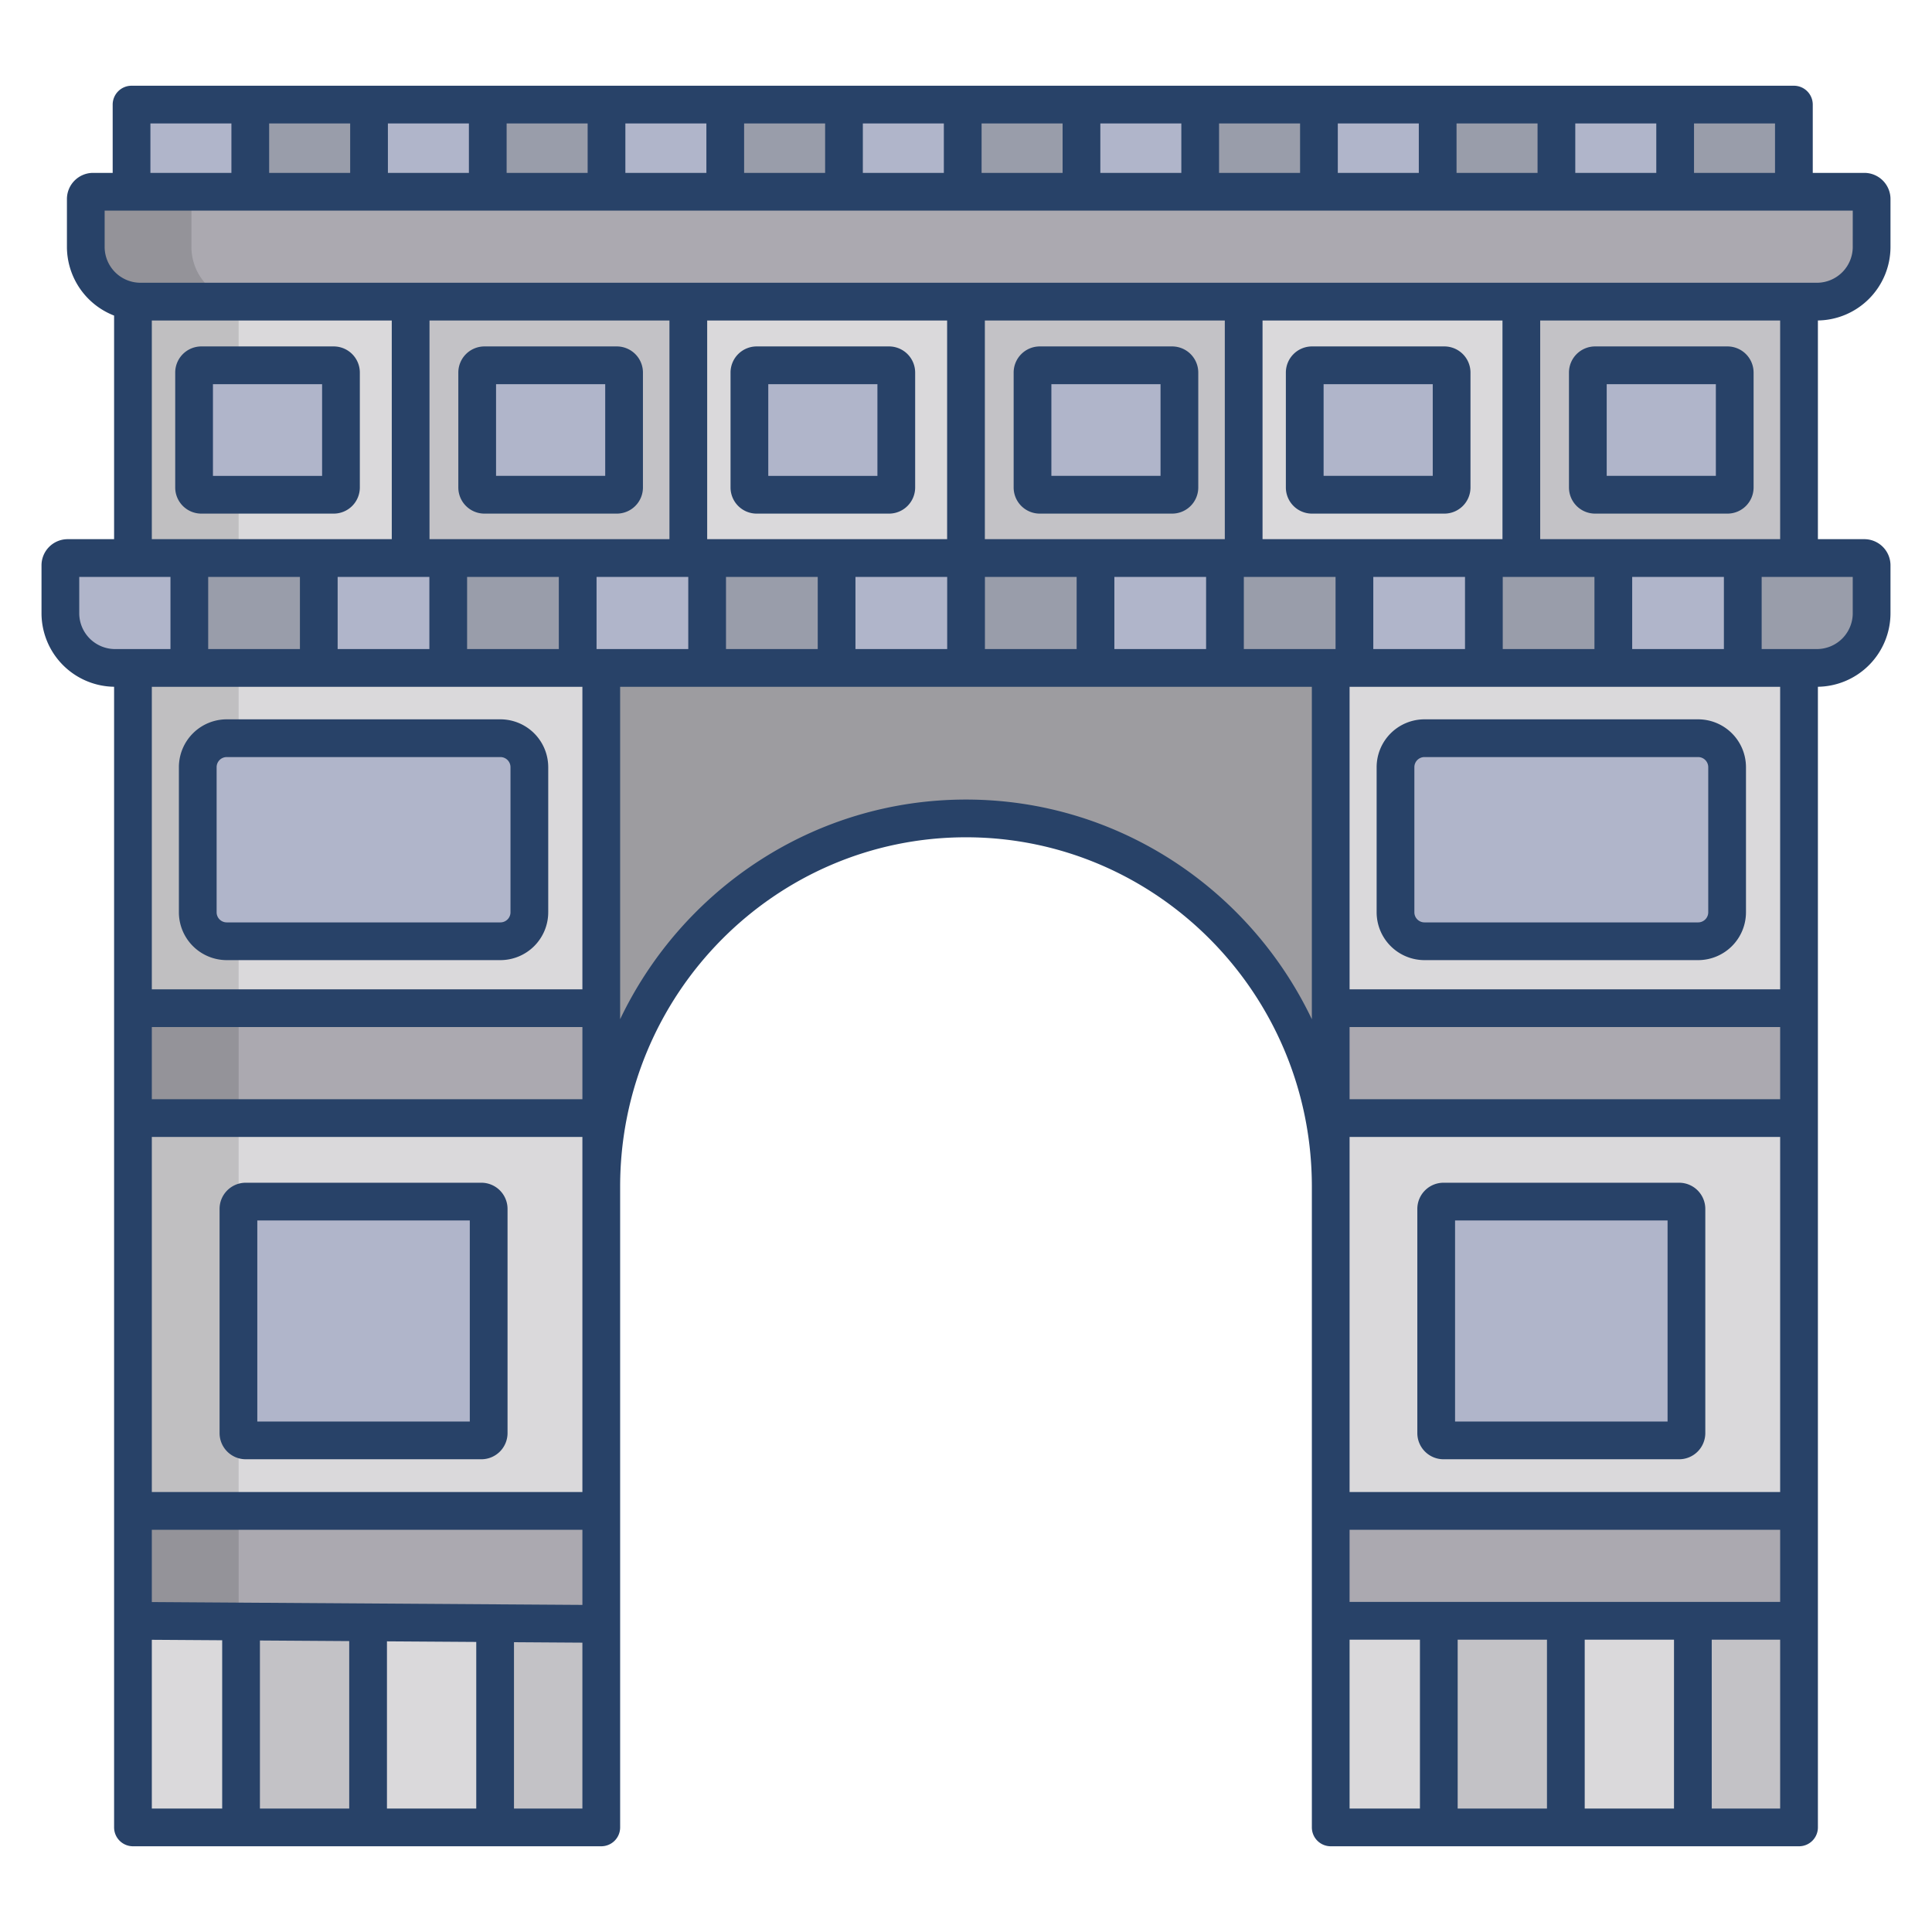 <svg id="Layer_1" height="512" viewBox="0 0 512 512" width="512" xmlns="http://www.w3.org/2000/svg" data-name="Layer 1"><path d="m476.42 400.41h-123.76v29.12h124.1v-29.12z" fill="#aba9b0"/><path d="m476.76 296.31v104.1h-124.1v-104.1z" fill="#dad9db"/><path d="m352.66 267.18h124.1v29.13h-124.1z" fill="#aba9b0"/><path d="m352.66 177.01h124.1v90.17h-124.1z" fill="#dad9db"/><path d="m403.18 79.94h73.58v67.95h-73.58z" fill="#c3c2c6"/><path d="m329.59 79.94h73.59v67.95h-73.59z" fill="#dad9db"/><path d="m159.34 177.01v137.43c0-53.88 43.28-97.55 96.66-97.55a95.932 95.932 0 0 1 68.35 28.57 97.7 97.7 0 0 1 28.31 68.98v-137.43z" fill="#9d9ca0"/><path d="m256 79.94v67.95h.02 73.57v-67.95z" fill="#c3c2c6"/><path d="m182.41 79.94h73.59v67.95h-73.59z" fill="#dad9db"/><path d="m108.82 79.94h73.59v67.95h-73.59z" fill="#c3c2c6"/><path d="m35.24 400.41v29.12l124.1.82v-29.94z" fill="#aba9b0"/><path d="m159.34 314.44v85.97h-124.1v-104.1h124.1z" fill="#dad9db"/><path d="m35.24 267.18h124.1v29.13h-124.1z" fill="#aba9b0"/><path d="m35.24 177.01h124.1v90.17h-124.1z" fill="#dad9db"/><path d="m37.16 79.94a13.279 13.279 0 0 1 -1.9-.13l-.02.13v67.95h73.58v-67.95z" fill="#dad9db"/><rect fill="#b0b5ca" height="34.3" rx="1.92" width="38.93" x="420.79" y="96.81"/><rect fill="#b0b5ca" height="53.81" rx="7.67" width="87.87" x="369.83" y="195.63"/><path d="m446.92 320.38v59.4a1.931 1.931 0 0 1 -1.92 1.94h-62.47a1.931 1.931 0 0 1 -1.92-1.94v-59.4a1.931 1.931 0 0 1 1.92-1.94h62.47a1.931 1.931 0 0 1 1.92 1.94z" fill="#b0b5ca"/><rect fill="#b0b5ca" height="34.3" rx="1.92" width="38.92" x="345.77" y="96.81"/><rect fill="#b0b5ca" height="34.3" rx="1.92" width="38.92" x="273.63" y="96.81"/><rect fill="#b0b5ca" height="34.3" rx="1.92" width="38.93" x="198.6" y="96.81"/><rect fill="#b0b5ca" height="34.3" rx="1.92" width="38.93" x="126.46" y="96.81"/><path d="m448.63 429.53h28.13v54.75h-28.13z" fill="#c3c2c6"/><path d="m414.97 429.53h33.66v54.75h-33.66z" fill="#dad9db"/><path d="m381.3 429.53h33.67v54.75h-33.67z" fill="#c3c2c6"/><path d="m352.66 429.53h28.64v54.75h-28.64z" fill="#dad9db"/><path d="m159.34 430.35v53.93h-28.13v-54.12z" fill="#c3c2c6"/><path d="m131.21 430.16v54.12h-33.66v-54.34z" fill="#dad9db"/><path d="m97.55 429.94v54.34h-33.67v-54.56z" fill="#c3c2c6"/><path d="m63.88 429.72v54.56h-28.64v-54.75z" fill="#dad9db"/><path d="m494.08 147.89h-32.22v29.12h19.71a14.5 14.5 0 0 0 14.43-14.56v-12.62a1.931 1.931 0 0 0 -1.92-1.94z" fill="#999daa"/><path d="m443.93 27.72h31.47v23.09h-31.47z" fill="#999daa"/><path d="m427.55 147.89h34.31v29.12h-34.31z" fill="#b0b5ca"/><path d="m412.47 27.72h31.46v23.09h-31.46z" fill="#b0b5ca"/><path d="m393.24 147.89h34.31v29.12h-34.31z" fill="#999daa"/><path d="m381 27.72h31.47v23.09h-31.47z" fill="#999daa"/><path d="m358.94 147.89h34.3v29.12h-34.3z" fill="#b0b5ca"/><path d="m349.53 27.72h31.47v23.09h-31.47z" fill="#b0b5ca"/><path d="m324.63 147.89h34.31v29.12h-34.31z" fill="#999daa"/><path d="m318.06 27.72h31.47v23.09h-31.47z" fill="#999daa"/><path d="m290.32 147.89h34.31v29.12h-34.31z" fill="#b0b5ca"/><path d="m286.6 27.72h31.46v23.09h-31.46z" fill="#b0b5ca"/><path d="m256.02 147.89h34.3v29.12h-34.3z" fill="#999daa"/><path d="m255.13 27.72h31.47v23.09h-31.47z" fill="#999daa"/><path d="m256.02 147.89v29.12h-34.31v-29.12h34.29z" fill="#b0b5ca"/><path d="m223.66 27.72h31.47v23.09h-31.47z" fill="#b0b5ca"/><path d="m192.2 27.72h31.46v23.09h-31.46z" fill="#999daa"/><path d="m187.4 147.89h34.31v29.12h-34.31z" fill="#999daa"/><path d="m160.73 27.72h31.47v23.09h-31.47z" fill="#b0b5ca"/><path d="m153.1 147.89h34.3v29.12h-34.3z" fill="#b0b5ca"/><path d="m129.26 27.72h31.47v23.09h-31.47z" fill="#999daa"/><path d="m118.79 147.89h34.31v29.12h-34.31z" fill="#999daa"/><path d="m97.79 27.72h31.47v23.09h-31.47z" fill="#b0b5ca"/><path d="m84.48 147.89h34.31v29.12h-34.31z" fill="#b0b5ca"/><path d="m66.33 27.72h31.46v23.09h-31.46z" fill="#999daa"/><path d="m50.18 147.89h34.3v29.12h-34.3z" fill="#999daa"/><path d="m34.86 27.72h31.47v23.09h-31.47z" fill="#b0b5ca"/><path d="m17.92 147.89a1.931 1.931 0 0 0 -1.92 1.94v12.62a14.5 14.5 0 0 0 14.43 14.56h19.75v-29.12z" fill="#b0b5ca"/><path d="m494.08 50.81h-469.42a1.936 1.936 0 0 0 -1.93 1.95v12.61a14.52 14.52 0 0 0 12.53 14.44l446.31.13a14.5 14.5 0 0 0 14.43-14.57v-12.61a1.933 1.933 0 0 0 -1.92-1.95z" fill="#aba9b0"/><path d="m35.24 400.41h28v29.12h-28z" fill="#949399"/><path d="m35.24 267.18h28v29.13h-28z" fill="#949399"/><path d="m35.24 296.31h28v104.1h-28z" fill="#c0bfc1"/><path d="m35.24 177.01h28v90.17h-28z" fill="#c0bfc1"/><path d="m50.73 65.37v-12.61a1.936 1.936 0 0 1 1.93-1.95h-28a1.936 1.936 0 0 0 -1.93 1.95v12.61a14.52 14.52 0 0 0 12.53 14.44h28a14.52 14.52 0 0 1 -12.53-14.44z" fill="#949399"/><path d="m37.16 79.94a13.279 13.279 0 0 1 -1.9-.13l-.02.13v67.95h28v-67.95z" fill="#c0bfc1"/><path d="m140.29 203.31v38.46a7.673 7.673 0 0 1 -7.68 7.67h-72.53a7.665 7.665 0 0 1 -7.67-7.67v-38.46a7.673 7.673 0 0 1 7.67-7.68h72.53a7.682 7.682 0 0 1 7.68 7.68z" fill="#b0b5ca"/><path d="m129.5 320.38v59.4a1.931 1.931 0 0 1 -1.92 1.94h-62.47a1.931 1.931 0 0 1 -1.92-1.94v-59.4a1.931 1.931 0 0 1 1.92-1.94h62.47a1.931 1.931 0 0 1 1.92 1.94z" fill="#b0b5ca"/><rect fill="#b0b5ca" height="34.3" rx="1.92" width="38.93" x="51.43" y="96.81"/><g fill="#284268"><path d="m60.084 254.443h72.525a12.691 12.691 0 0 0 12.677-12.676v-38.46a12.692 12.692 0 0 0 -12.677-12.677h-72.525a12.691 12.691 0 0 0 -12.676 12.677v38.46a12.69 12.69 0 0 0 12.676 12.676zm-2.676-51.136a2.679 2.679 0 0 1 2.676-2.677h72.525a2.68 2.68 0 0 1 2.677 2.677v38.46a2.679 2.679 0 0 1 -2.677 2.676h-72.525a2.678 2.678 0 0 1 -2.676-2.676z"/><path d="m377.5 254.443h72.525a12.69 12.69 0 0 0 12.677-12.676v-38.46a12.691 12.691 0 0 0 -12.677-12.677h-72.525a12.692 12.692 0 0 0 -12.677 12.677v38.46a12.691 12.691 0 0 0 12.677 12.676zm-2.677-51.136a2.68 2.68 0 0 1 2.677-2.677h72.525a2.68 2.68 0 0 1 2.677 2.677v38.46a2.679 2.679 0 0 1 -2.677 2.676h-72.525a2.679 2.679 0 0 1 -2.677-2.676z"/><path d="m382.531 386.719h62.469a6.94 6.94 0 0 0 6.923-6.942v-59.4a6.94 6.94 0 0 0 -6.923-6.939h-62.469a6.941 6.941 0 0 0 -6.924 6.941v59.4a6.941 6.941 0 0 0 6.924 6.94zm3.076-63.281h56.316v53.281h-56.316z"/><path d="m65.113 386.719h62.468a6.94 6.94 0 0 0 6.923-6.942v-59.4a6.94 6.94 0 0 0 -6.923-6.941h-62.468a6.94 6.94 0 0 0 -6.924 6.941v59.4a6.941 6.941 0 0 0 6.924 6.942zm3.076-63.281h56.311v53.281h-56.311z"/><path d="m163.467 91.808h-35.088a6.927 6.927 0 0 0 -6.919 6.919v30.467a6.927 6.927 0 0 0 6.919 6.919h35.088a6.927 6.927 0 0 0 6.919-6.919v-30.467a6.927 6.927 0 0 0 -6.919-6.919zm-3.081 34.3h-28.926v-24.3h28.926z"/><path d="m53.353 136.113h35.087a6.927 6.927 0 0 0 6.92-6.919v-30.467a6.927 6.927 0 0 0 -6.92-6.919h-35.087a6.927 6.927 0 0 0 -6.919 6.919v30.467a6.927 6.927 0 0 0 6.919 6.919zm3.081-34.3h28.926v24.3h-28.926z"/><path d="m310.634 91.808h-35.088a6.926 6.926 0 0 0 -6.919 6.919v30.467a6.926 6.926 0 0 0 6.919 6.919h35.088a6.927 6.927 0 0 0 6.919-6.919v-30.467a6.927 6.927 0 0 0 -6.919-6.919zm-3.081 34.3h-28.926v-24.3h28.926z"/><path d="m200.52 136.113h35.087a6.927 6.927 0 0 0 6.919-6.919v-30.467a6.927 6.927 0 0 0 -6.919-6.919h-35.087a6.927 6.927 0 0 0 -6.919 6.919v30.467a6.927 6.927 0 0 0 6.919 6.919zm3.081-34.3h28.925v24.3h-28.926z"/><path d="m457.8 91.808h-35.087a6.926 6.926 0 0 0 -6.919 6.919v30.467a6.926 6.926 0 0 0 6.919 6.919h35.087a6.927 6.927 0 0 0 6.919-6.919v-30.467a6.927 6.927 0 0 0 -6.919-6.919zm-3.081 34.3h-28.925v-24.3h28.926z"/><path d="m382.774 91.808h-35.087a6.926 6.926 0 0 0 -6.919 6.919v30.467a6.926 6.926 0 0 0 6.919 6.919h35.087a6.926 6.926 0 0 0 6.919-6.919v-30.467a6.926 6.926 0 0 0 -6.919-6.919zm-3.081 34.3h-28.925v-24.3h28.925z"/><path d="m494.076 45.814h-13.676v-18.094a5 5 0 0 0 -5-5h-440.539a5 5 0 0 0 -5 5v18.094h-5.2a6.94 6.94 0 0 0 -6.924 6.941v12.62a19.573 19.573 0 0 0 12.5 18.255v59.257h-12.313a6.941 6.941 0 0 0 -6.924 6.942v12.619a19.514 19.514 0 0 0 19.237 19.552v302.28a5 5 0 0 0 5 5h124.107a5 5 0 0 0 5-5v-169.843c0-51.03 41.116-92.546 91.656-92.546s91.656 41.516 91.656 92.546v169.843a5 5 0 0 0 5 5h124.107a5 5 0 0 0 5-5v-302.28a19.513 19.513 0 0 0 19.237-19.552v-12.619a6.941 6.941 0 0 0 -6.924-6.942h-12.313v-57.961a19.512 19.512 0 0 0 19.237-19.551v-12.62a6.94 6.94 0 0 0 -6.924-6.941zm-45.143-13.094h21.467v13.094h-21.467zm-31.467 0h21.467v13.094h-21.467zm-31.466 0h21.468v13.094h-21.468zm-31.467 0h21.467v13.094h-21.469zm-31.467 0h21.467v13.094h-21.469zm-31.466 0h21.466v13.094h-21.466zm-31.467 0h21.467v13.094h-21.469zm-31.468 0h21.465v13.094h-21.467zm-31.467 0h21.467v13.094h-21.465zm-31.467 0h21.469v13.094h-21.471zm-31.467 0h21.467v13.094h-21.469zm-31.467 0h21.467v13.094h-21.464zm-31.467 0h21.47v13.094h-21.472zm-31.467 0h21.465v13.094h-21.467zm-9.435 139.289a9.506 9.506 0 0 1 -9.428-9.561v-9.561h24.175v19.122zm73.4-29.122h-63.591v-57.951h63.588zm9.964 10v19.122h-24.31v-19.122zm-34.307 0v19.122h-24.31v-19.122zm-20.602 326.393h-18.646v-44.719l18.646.123zm33.666 0h-23.666v-44.53l23.666.157zm33.665 0h-23.665v-44.307l23.665.157zm28.13 0h-18.13v-44.08l18.13.12zm0-53.965-114.107-.755v-19.154h114.107zm0-29.909h-114.107v-94.1h114.107zm0-104.1h-114.107v-19.122h114.107zm0-29.122h-114.107v-80.175h114.107zm-40.519-119.3v-57.948h63.588v57.951zm34.271 10v19.122h-24.307v-19.119zm10 19.122v-19.119h24.304v19.122zm189.56 98.1c-16.421-34.406-51.334-58.215-91.656-58.215s-75.235 23.8-91.656 58.213v-88.095h183.312zm-96.656-127.219h-63.587v-57.951h63.587zm.017 10v19.122h-24.308v-19.122zm-34.308 0v19.122h-24.309v-19.122zm44.291-10v-57.951h63.588v57.951zm58.63 10v19.122h-24.307v-19.122zm-34.307 0v19.122h-24.306v-19.122zm68.615 19.122h-24.308v-19.122h24.308zm-19.35-29.122v-57.951h63.587v57.951zm53.656 10v19.122h-24.306v-19.122zm-11.944 326.393h-18.644v-44.753h18.644zm33.666 0h-23.666v-44.753h23.666zm33.665 0h-23.663v-44.753h23.665zm28.13 0h-18.13v-44.753h18.13zm0-54.753h-114.105v-19.121h114.107zm0-29.121h-114.105v-94.1h114.107zm0-104.1h-114.105v-19.122h114.107zm0-29.122h-114.105v-80.175h114.107zm-63.588-119.3v-57.948h63.588v57.951zm48.682 10v19.122h-24.304v-19.119zm-34.306 0v19.122h-24.305v-19.119zm68.449 0v9.561a9.506 9.506 0 0 1 -9.428 9.561h-14.713v-19.119zm0-87.512a9.506 9.506 0 0 1 -9.428 9.561h-444.409a9.506 9.506 0 0 1 -9.428-9.561v-9.558h463.267z"/></g></svg>